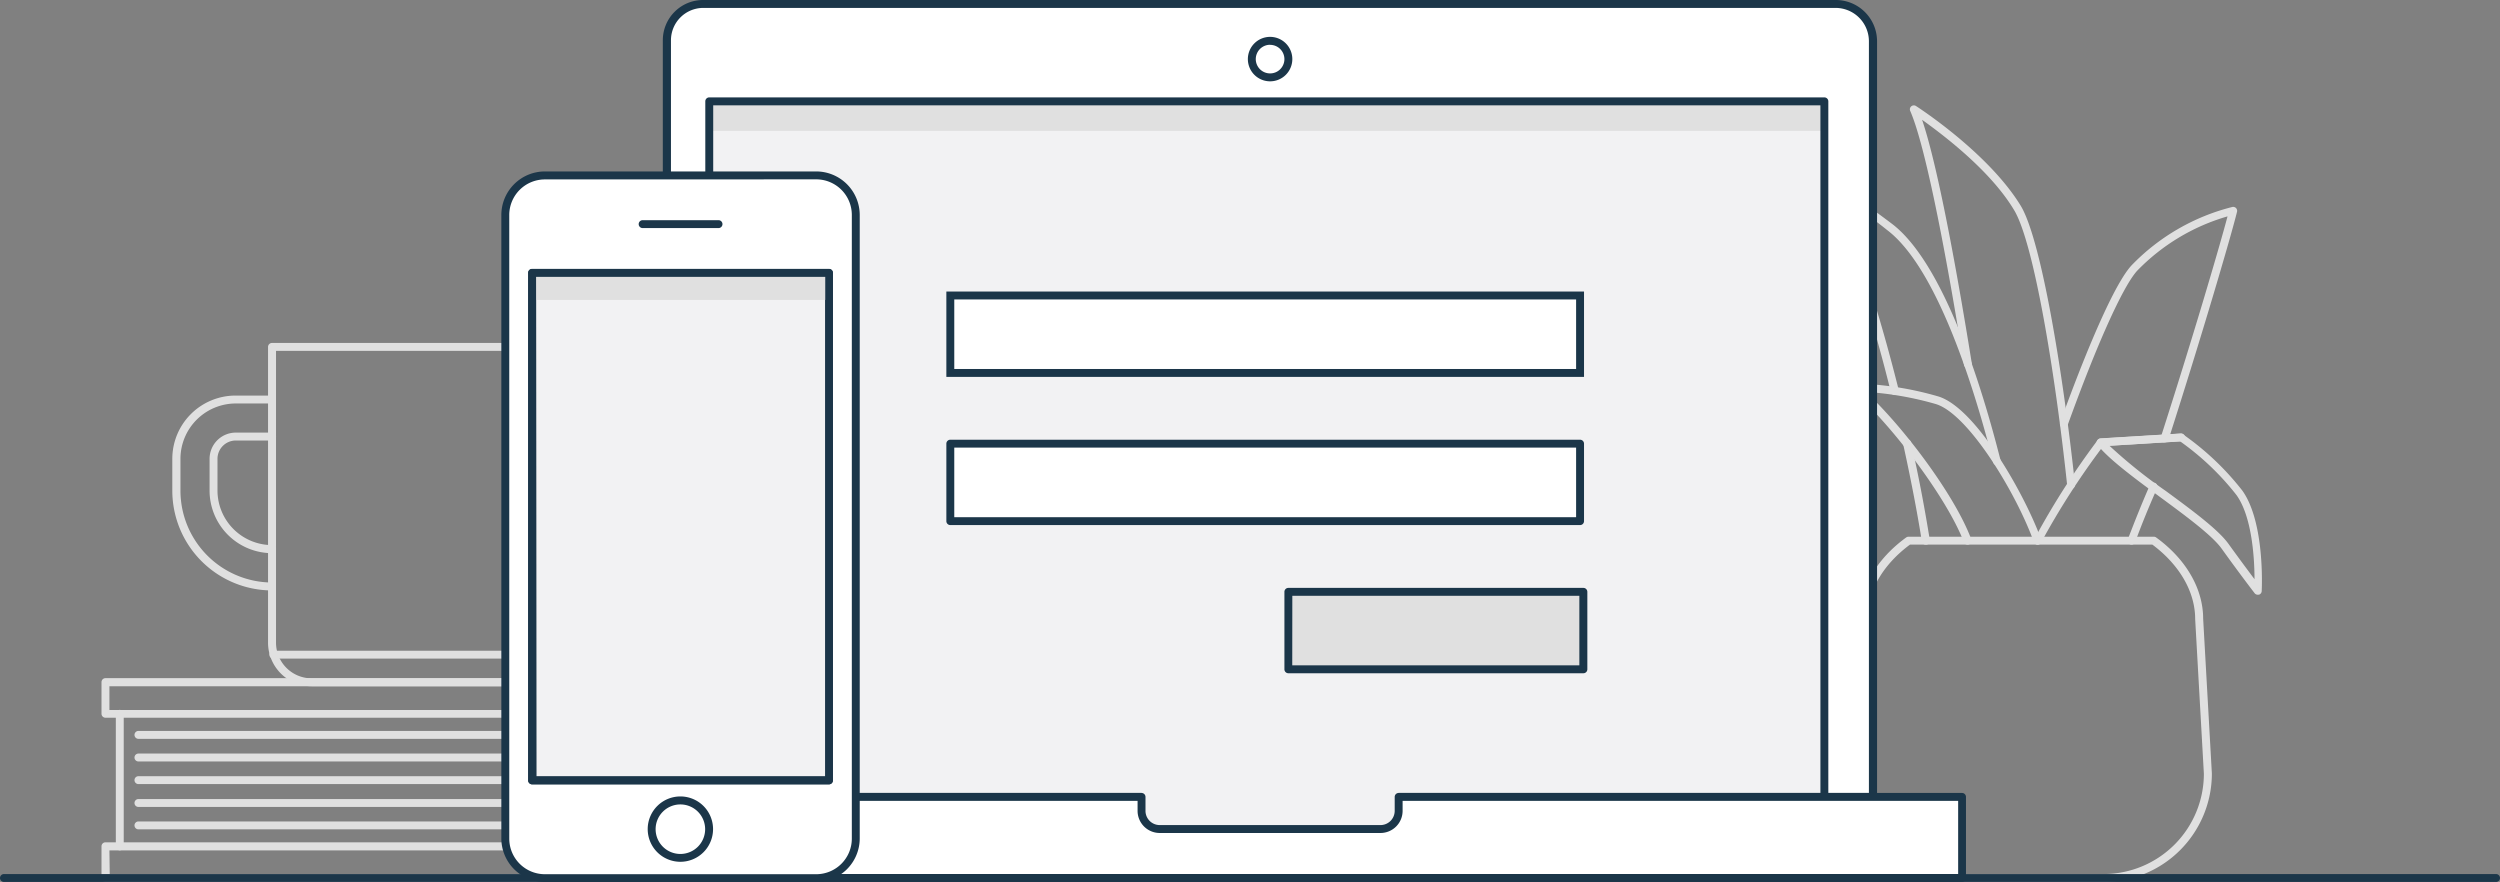 <?xml version="1.0" encoding="UTF-8" standalone="no"?><svg id="Layer_1" data-name="Layer 1" xmlns="http://www.w3.org/2000/svg" viewBox="0 0 316 111.48"><rect x="0" y="0" width="316" height="111.48" fill="#808080" stroke="none"/><defs><style>.cls-1{fill:#e0e0e0;}.cls-2{fill:#1b3649;}.cls-3{fill:#fff;}.cls-4{fill:#f2f2f3;}.cls-5{fill:#152935;}</style></defs><title>Artboard 191</title><path class="cls-1" d="M69.64,93.39H17.5a.5.5,0,0,1,0-1H69.64a.5.5,0,0,1,0,1Z"/><path class="cls-1" d="M69.64,96.25H17.5a.5.5,0,0,1,0-1H69.64a.5.5,0,0,1,0,1Z"/><path class="cls-1" d="M69.64,99.11H17.5a.5.5,0,0,1,0-1H69.64a.5.5,0,0,1,0,1Z"/><path class="cls-1" d="M69.64,102H17.5a.5.5,0,0,1,0-1H69.64a.5.5,0,0,1,0,1Z"/><path class="cls-1" d="M69.64,104.83H17.5a.5.5,0,0,1,0-1H69.64a.5.5,0,0,1,0,1Z"/><path class="cls-1" d="M68,111.47H13.33a.5.5,0,0,1-.5-.5v-4a.5.5,0,0,1,.5-.5H68a7.88,7.88,0,0,0,0-15.75H13.33a.5.5,0,0,1-.5-.5v-4a.5.5,0,0,1,.5-.5H68a12.86,12.86,0,0,1,0,25.73Zm-54.13-1H68a11.86,11.86,0,0,0,0-23.73H13.83v3H68a8.88,8.88,0,0,1,0,17.75H13.83Z"/><path class="cls-1" d="M15.14,107.48a.5.5,0,0,1-.5-.5V90.23a.5.5,0,0,1,1,0V107A.5.5,0,0,1,15.14,107.48Z"/><path class="cls-1" d="M66.38,86.74h-27a5.51,5.51,0,0,1-5.5-5.5V43.85a.5.5,0,0,1,.5-.5h37a.5.5,0,0,1,.5.5V81.24A5.51,5.51,0,0,1,66.38,86.74ZM34.89,44.35V81.24a4.5,4.5,0,0,0,4.5,4.5h27a4.5,4.5,0,0,0,4.5-4.5V44.35Z"/><path class="cls-1" d="M71.22,83.25H34.55a.5.5,0,0,1,0-1H71.22a.5.5,0,0,1,0,1Z"/><path class="cls-1" d="M34.39,69.92a7.91,7.91,0,0,1-7.9-7.9V58a3.32,3.32,0,0,1,3.32-3.32h4.58a.5.5,0,0,1,0,1H29.81A2.32,2.32,0,0,0,27.49,58v4a6.91,6.91,0,0,0,6.9,6.9.5.5,0,0,1,0,1Z"/><path class="cls-1" d="M34.38,74.63A12.62,12.62,0,0,1,21.78,62V58a8,8,0,0,1,8-8h4.58a.5.5,0,0,1,0,1H29.81a7,7,0,0,0-7,7v4A11.62,11.62,0,0,0,34.38,73.63a.5.5,0,0,1,0,1Z"/><path class="cls-1" d="M273.59,55.91l-.15,0a.5.5,0,0,1-.32-.63c3.86-12,7.36-23.83,8.44-27.93a25.91,25.91,0,0,0-11.43,6.88c-1.81,2-5.09,9.3-8.78,19.51a.5.5,0,1,1-.94-.34c1.79-5,6.25-16.82,9-19.84a26.77,26.77,0,0,1,12.76-7.4.5.5,0,0,1,.59.61c-.75,3.07-4.5,15.83-8.67,28.83A.5.5,0,0,1,273.59,55.91Z"/><path class="cls-1" d="M261.79,61.8a.5.5,0,0,1-.5-.45c-1.47-13.89-4.2-30.72-6.73-34.83-3-5-9-9.51-11.61-11.38,2.21,6.49,4.84,21.79,6.29,30.82a.5.5,0,0,1-.42.57.51.51,0,0,1-.57-.42c-2.71-16.89-5.13-28.29-6.8-32.09a.5.5,0,0,1,.73-.62c.37.24,9.15,5.93,13.23,12.59,2.6,4.25,5.38,21.25,6.87,35.25a.5.5,0,0,1-.44.55Z"/><path class="cls-1" d="M243.41,68.85a.5.5,0,0,1-.49-.42c-.57-3.63-1.39-7.88-2.36-12.29a.5.5,0,1,1,1-.21c1,4.43,1.79,8.7,2.37,12.35a.5.5,0,0,1-.42.57Z"/><path class="cls-1" d="M252.42,58.82a.5.5,0,0,1-.48-.38c-2.25-8.89-7-24.54-13.43-29.38a54.83,54.83,0,0,0-7.11-4.86C235,30.54,238.32,42.58,240,49.3a.5.5,0,0,1-1,.24c-1.7-6.86-5.1-19.28-8.78-25.35a.81.81,0,0,1,0-1.07c.39-.36.93-.85,8.86,5.12,6.68,5,11.51,20.92,13.79,29.94a.5.5,0,0,1-.36.61Z"/><path class="cls-1" d="M257.55,68.85a.5.5,0,0,1-.47-.33c-2.2-6.13-8.27-16.21-12.4-17.45a40.82,40.82,0,0,0-8.85-1.53c4.62,4.25,11.25,13,13.34,18.63a.5.5,0,1,1-.94.35C246,62.69,238.52,53,234.1,49.37a.5.5,0,0,1,.31-.89A40.6,40.6,0,0,1,245,50.11C249.79,51.55,256,62.64,258,68.18a.5.5,0,0,1-.3.64Z"/><path class="cls-1" d="M257.6,68.84a.5.5,0,0,1-.44-.73,98.53,98.53,0,0,1,8-12.5.5.5,0,0,1,.37-.2l10.14-.62a.51.51,0,0,1,.53.47.5.5,0,0,1-.47.53l-9.9.61A96.91,96.91,0,0,0,258,68.57.5.5,0,0,1,257.6,68.84Z"/><path class="cls-1" d="M269.43,68.84a.5.5,0,0,1-.47-.68c.81-2.11,1.78-4.57,2.78-6.83a.5.5,0,1,1,.91.41c-1,2.23-2,4.68-2.76,6.78A.5.5,0,0,1,269.43,68.84Z"/><path class="cls-1" d="M285.44,75.17A.5.5,0,0,1,285,75s-1.75-2.26-4.19-5.66c-1.2-1.67-4.5-4.1-7.69-6.45s-6.5-4.78-8-6.65a.5.5,0,0,1,.36-.81l10.14-.62a.49.49,0,0,1,.31.09,34.65,34.65,0,0,1,7.5,7.11c2.86,4,2.47,12.36,2.45,12.71a.5.5,0,0,1-.35.45ZM266.63,56.34a64.88,64.88,0,0,0,7.13,5.72c3.4,2.5,6.61,4.87,7.91,6.67s2.56,3.5,3.3,4.48c0-2.56-.3-7.9-2.29-10.65a33.93,33.93,0,0,0-7.11-6.77Z"/><path class="cls-1" d="M265.89,111.47h-18.3A13.69,13.69,0,0,1,233.92,97.8L235,78.19c0-3.77,2.17-7.52,5.95-10.26a.5.5,0,0,1,.29-.09h31a.5.5,0,0,1,.29.09c3.78,2.74,5.95,6.48,5.95,10.29l1.1,19.55A13.7,13.7,0,0,1,265.89,111.47ZM241.42,68.84c-3.44,2.54-5.4,5.95-5.4,9.38l-1.1,19.61a12.68,12.68,0,0,0,12.68,12.65h18.3A12.69,12.69,0,0,0,278.57,97.8l-1.1-19.55c0-3.46-2-6.87-5.41-9.41Z"/><path class="cls-2" d="M315.5,111.48H.5a.5.5,0,0,1,0-1h315a.5.5,0,0,1,0,1Z"/><path class="cls-3" d="M176.79,100.73h60V5.21A4.72,4.72,0,0,0,232.05.5H88.9a4.6,4.6,0,0,0-4.59,4.59v95.64h60"/><path class="cls-2" d="M236.76,101.23h-60v-1h59.47v-95A4.22,4.22,0,0,0,232.05,1H88.9a4.09,4.09,0,0,0-4.09,4.09v95.14h59.47v1h-60a.5.5,0,0,1-.5-.5V5.09A5.09,5.09,0,0,1,88.9,0H232.05a5.22,5.22,0,0,1,5.21,5.21v95.52A.5.5,0,0,1,236.76,101.23Z"/><path class="cls-4" d="M144.29,100.73v1.77a2.29,2.29,0,0,0,2.29,2.29H174.5a2.29,2.29,0,0,0,2.29-2.29v-1.77H230.6v-83A4.59,4.59,0,0,0,226,13.12H94.24a4.59,4.59,0,0,0-4.59,4.59v83h54.64Z"/><path class="cls-2" d="M160.54,10.28a2.81,2.81,0,1,1,2.81-2.81A2.81,2.81,0,0,1,160.54,10.28Zm0-4.62a1.81,1.81,0,1,0,1.81,1.81A1.81,1.81,0,0,0,160.54,5.67Z"/><rect class="cls-1" x="89.65" y="13.12" width="140.95" height="3.42"/><path class="cls-2" d="M230.6,101.23H176.79v-1H230.1V13.31H90.15v86.92h54.14v1H89.65a.5.5,0,0,1-.5-.5V12.81a.5.5,0,0,1,.5-.5H230.6a.5.5,0,0,1,.5.5v87.92A.5.5,0,0,1,230.6,101.23Z"/><path class="cls-3" d="M176.79,100.73v1.77a2.29,2.29,0,0,1-2.29,2.29H146.58a2.29,2.29,0,0,1-2.29-2.29v-1.77H73.07V111H248V100.73Z"/><path class="cls-2" d="M248,111.47H73.07a.5.5,0,0,1-.5-.5V100.73a.5.5,0,0,1,.5-.5h71.22a.5.5,0,0,1,.5.5v1.77a1.8,1.8,0,0,0,1.79,1.79H174.5a1.8,1.8,0,0,0,1.79-1.79v-1.77a.5.5,0,0,1,.5-.5H248a.5.5,0,0,1,.5.5V111A.5.5,0,0,1,248,111.47Zm-174.43-1H247.51v-9.24H177.29v1.27a2.8,2.8,0,0,1-2.79,2.79H146.58a2.8,2.8,0,0,1-2.79-2.79v-1.27H73.57Z"/><rect class="cls-5" x="67.26" y="35.43" width="37.52" height="65.92" rx="1" ry="1"/><rect class="cls-3" x="63.87" y="22.17" width="44.3" height="88.8" rx="5" ry="5"/><path class="cls-2" d="M103.17,111.48H68.87a5.51,5.51,0,0,1-5.5-5.5V27.17a5.51,5.51,0,0,1,5.5-5.5h34.3a5.51,5.51,0,0,1,5.5,5.5V106A5.51,5.51,0,0,1,103.17,111.48Zm-34.3-88.8a4.5,4.5,0,0,0-4.5,4.5V106a4.5,4.5,0,0,0,4.5,4.5h34.3a4.5,4.5,0,0,0,4.5-4.5V27.17a4.5,4.5,0,0,0-4.5-4.5Z"/><path class="cls-2" d="M86,108.93a4.13,4.13,0,1,1,4.13-4.12A4.13,4.13,0,0,1,86,108.93Zm0-7.25a3.13,3.13,0,1,0,3.13,3.13A3.13,3.13,0,0,0,86,101.68Z"/><path class="cls-2" d="M90.82,28.83H81.23a.5.5,0,0,1,0-1h9.59a.5.5,0,0,1,0,1Z"/><rect class="cls-4" x="67.26" y="34.49" width="37.52" height="64.15"/><path class="cls-2" d="M104.79,99.14H67.26a.5.5,0,0,1-.5-.5V34.49a.5.5,0,0,1,.5-.5h37.52a.5.5,0,0,1,.5.5V98.64A.5.5,0,0,1,104.79,99.14Zm-37-1h36.52V35H67.76Z"/><rect class="cls-1" x="67.26" y="34.49" width="37.52" height="3.42"/><path class="cls-2" d="M104.79,99.14H67.26a.5.5,0,0,1-.5-.5V34.49a.5.5,0,0,1,.5-.5h37.52a.5.5,0,0,1,.5.5V98.64A.5.5,0,0,1,104.79,99.14Zm-37-1h36.52V35H67.76Z"/><rect class="cls-3" x="120.11" y="56.08" width="79.6" height="9.79"/><path class="cls-2" d="M199.72,66.37h-79.6a.5.5,0,0,1-.5-.5V56.08a.5.5,0,0,1,.5-.5h79.6a.5.5,0,0,1,.5.5v9.79A.5.5,0,0,1,199.72,66.37Zm-79.1-1h78.6V56.58h-78.6Z"/><rect class="cls-3" x="120.11" y="37.35" width="79.6" height="9.79"/><path class="cls-2" d="M200.22,47.64h-80.6V36.85h80.6Zm-79.6-1h78.6V37.85h-78.6Z"/><rect class="cls-1" x="162.85" y="74.81" width="37.29" height="9.79"/><path class="cls-2" d="M200.13,85.1H162.85a.5.5,0,0,1-.5-.5V74.81a.5.5,0,0,1,.5-.5h37.29a.5.5,0,0,1,.5.5V84.6A.5.5,0,0,1,200.13,85.1Zm-36.79-1h36.29V75.31H163.35Z"/></svg>
